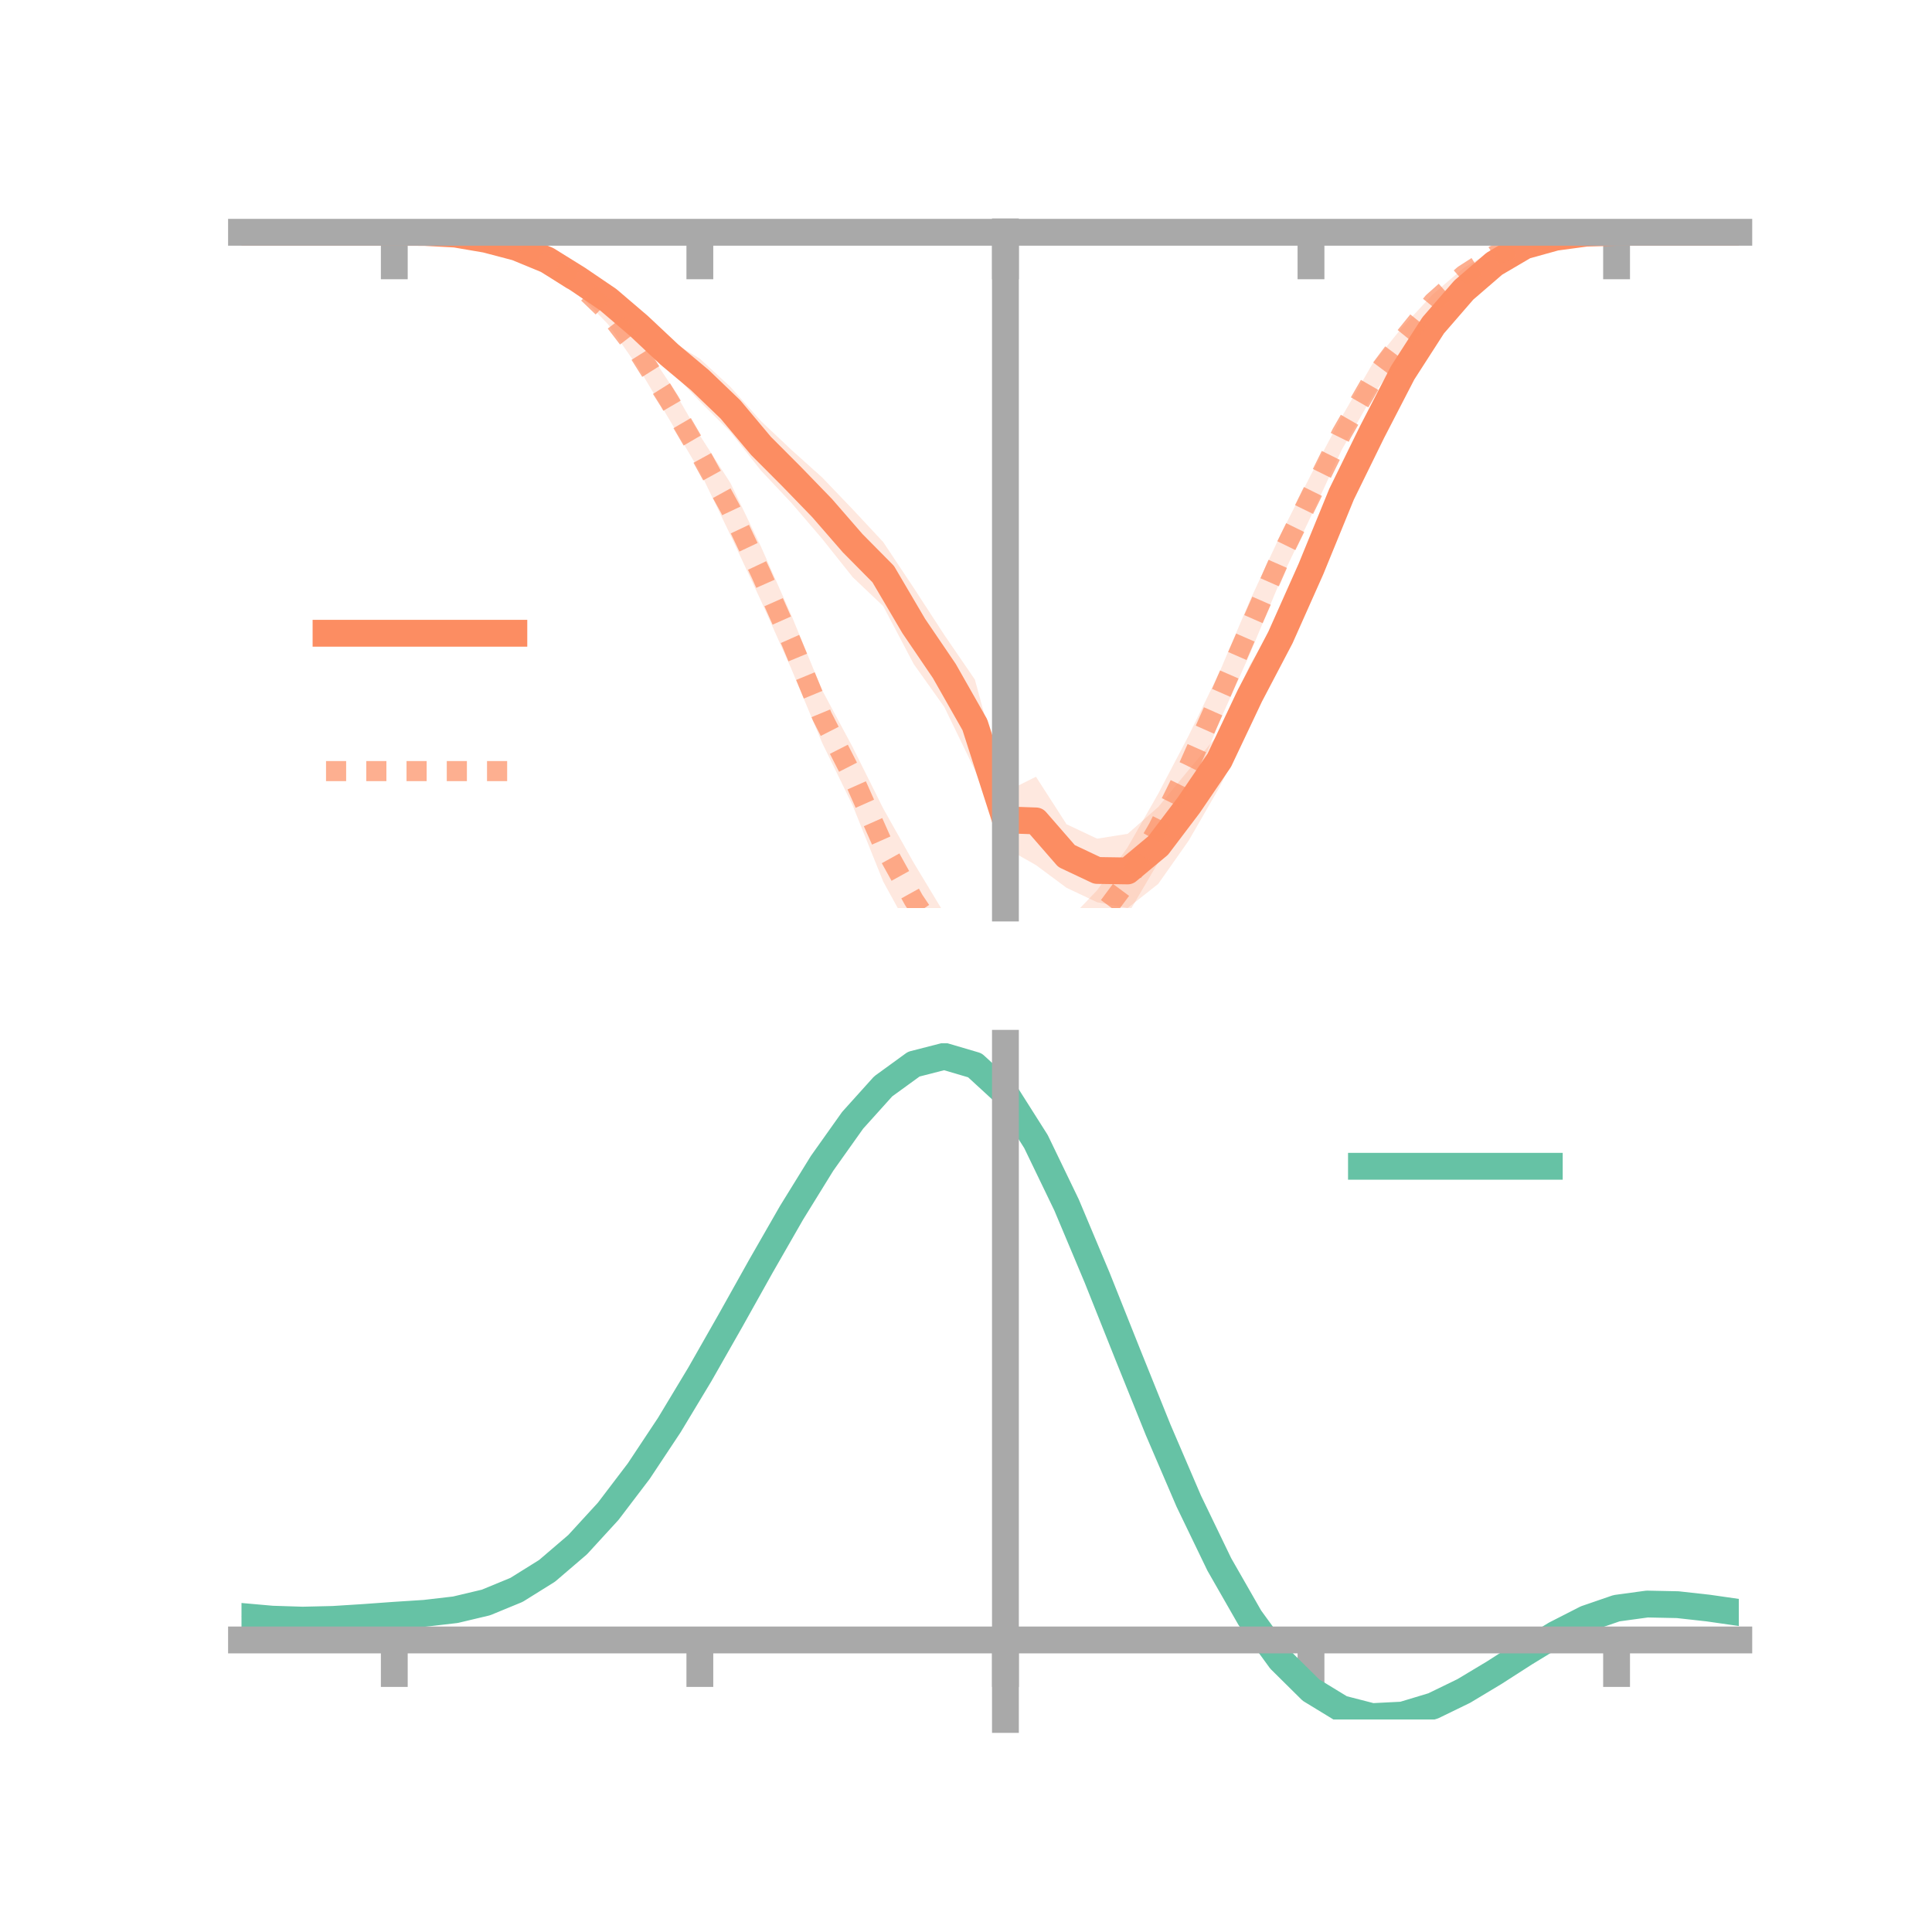 <?xml version="1.0" encoding="utf-8" standalone="no"?>
<!DOCTYPE svg PUBLIC "-//W3C//DTD SVG 1.1//EN"
  "http://www.w3.org/Graphics/SVG/1.1/DTD/svg11.dtd">
<!-- Created with matplotlib (https://matplotlib.org/) -->
<svg height="144pt" version="1.1" viewBox="0 0 144 144" width="144pt" xmlns="http://www.w3.org/2000/svg" xmlns:xlink="http://www.w3.org/1999/xlink">
 <defs>
  <style type="text/css">*{stroke-linecap:butt;stroke-linejoin:round;}</style>
 </defs>
 <g id="figure_1">
  <g id="patch_1">
   <path d="M 0 144 
L 144 144 
L 144 0 
L 0 0 
z
" style="fill:none;"/>
  </g>
  <g id="axes_1">
   <g id="patch_2">
    <path d="M 18 67.68 
L 129.6 67.68 
L 129.6 17.28 
L 18 17.28 
z
" style="fill:none;"/>
   </g>
   <g id="PolyCollection_1">
    <path clip-path="url(#p77ee304006)" d="M 18 17.314 
L 18 17.314 
L 20.278 17.314 
L 22.555 17.314 
L 24.833 17.314 
L 27.11 17.314 
L 29.388 17.314 
L 31.665 17.28 
L 33.943 17.319 
L 36.22 17.588 
L 38.498 18.034 
L 40.776 18.769 
L 43.053 19.987 
L 45.331 21.461 
L 47.608 23.09 
L 49.886 25.357 
L 52.163 26.737 
L 54.441 28.837 
L 56.718 31.387 
L 58.996 33.537 
L 61.273 35.579 
L 63.551 37.959 
L 65.829 40.401 
L 68.106 43.821 
L 70.384 47.324 
L 72.661 50.648 
L 74.939 59.024 
L 77.216 57.894 
L 79.494 61.434 
L 81.771 62.509 
L 84.049 62.148 
L 86.327 60.15 
L 88.604 57.376 
L 90.882 54.628 
L 93.159 49.559 
L 95.437 45.796 
L 97.714 40.74 
L 99.992 35.478 
L 102.269 31.101 
L 104.547 26.778 
L 106.824 23.511 
L 109.102 21.013 
L 111.38 19.183 
L 113.657 18.071 
L 115.935 17.566 
L 118.212 17.339 
L 120.49 17.314 
L 122.767 17.314 
L 125.045 17.314 
L 127.322 17.314 
L 129.6 17.314 
L 129.6 17.314 
L 129.6 17.314 
L 127.322 17.314 
L 125.045 17.314 
L 122.767 17.314 
L 120.49 17.317 
L 118.212 17.418 
L 115.935 17.805 
L 113.657 18.565 
L 111.38 20.129 
L 109.102 22.229 
L 106.824 24.985 
L 104.547 28.792 
L 102.269 33.284 
L 99.992 38.193 
L 97.714 44.065 
L 95.437 49.228 
L 93.159 54.148 
L 90.882 58.694 
L 88.604 62.646 
L 86.327 65.881 
L 84.049 67.68 
L 81.771 67.248 
L 79.494 66.173 
L 77.216 64.48 
L 74.939 63.188 
L 72.661 57.394 
L 70.384 52.698 
L 68.106 49.5 
L 65.829 45.177 
L 63.551 43.014 
L 61.273 40.152 
L 58.996 37.492 
L 56.718 35.074 
L 54.441 32.194 
L 52.163 29.92 
L 49.886 27.488 
L 47.608 25.476 
L 45.331 23.215 
L 43.053 21.595 
L 40.776 19.984 
L 38.498 18.837 
L 36.22 18.088 
L 33.943 17.578 
L 31.665 17.37 
L 29.388 17.314 
L 27.11 17.314 
L 24.833 17.314 
L 22.555 17.314 
L 20.278 17.314 
L 18 17.314 
z
" style="fill:#fc8d62;fill-opacity:0.2;"/>
   </g>
   <g id="PolyCollection_2">
    <path clip-path="url(#p77ee304006)" d="M 18 17.314 
L 18 17.314 
L 20.278 17.314 
L 22.555 17.314 
L 24.833 17.314 
L 27.11 17.314 
L 29.388 17.314 
L 31.665 17.281 
L 33.943 17.274 
L 36.22 17.403 
L 38.498 18.092 
L 40.776 19.119 
L 43.053 20.394 
L 45.331 22.413 
L 47.608 25.096 
L 49.886 28.518 
L 52.163 32.455 
L 54.441 36 
L 56.718 40.742 
L 58.996 45.886 
L 61.273 51.436 
L 63.551 55.686 
L 65.829 60.257 
L 68.106 64.312 
L 70.384 68.083 
L 72.661 69.932 
L 74.939 74.198 
L 77.216 70.818 
L 79.494 68.735 
L 81.771 66.359 
L 84.049 63.15 
L 86.327 59.158 
L 88.604 54.813 
L 90.882 50.131 
L 93.159 44.764 
L 95.437 39.869 
L 97.714 35.375 
L 99.992 31.092 
L 102.269 27.167 
L 104.547 24.357 
L 106.824 21.906 
L 109.102 19.966 
L 111.38 18.601 
L 113.657 17.807 
L 115.935 17.437 
L 118.212 17.319 
L 120.49 17.314 
L 122.767 17.314 
L 125.045 17.314 
L 127.322 17.314 
L 129.6 17.314 
L 129.6 17.314 
L 129.6 17.314 
L 127.322 17.314 
L 125.045 17.314 
L 122.767 17.314 
L 120.49 17.318 
L 118.212 17.414 
L 115.935 17.735 
L 113.657 18.375 
L 111.38 19.47 
L 109.102 21.023 
L 106.824 23.133 
L 104.547 26.297 
L 102.269 29.572 
L 99.992 33.552 
L 97.714 38.474 
L 95.437 43.262 
L 93.159 48.738 
L 90.882 53.807 
L 88.604 59.413 
L 86.327 64.281 
L 84.049 68.166 
L 81.771 71.095 
L 79.494 74.795 
L 77.216 75.839 
L 74.939 78.527 
L 72.661 75.25 
L 70.384 72.86 
L 68.106 69.858 
L 65.829 65.705 
L 63.551 60.029 
L 61.273 55.355 
L 58.996 49.886 
L 56.718 44.773 
L 54.441 39.881 
L 52.163 35.138 
L 49.886 31.265 
L 47.608 27.445 
L 45.331 24.182 
L 43.053 21.827 
L 40.776 20.145 
L 38.498 18.755 
L 36.22 18.056 
L 33.943 17.595 
L 31.665 17.373 
L 29.388 17.314 
L 27.11 17.314 
L 24.833 17.314 
L 22.555 17.314 
L 20.278 17.314 
L 18 17.314 
z
" style="fill:#fc8d62;fill-opacity:0.2;"/>
   </g>
   <g id="matplotlib.axis_1">
    <g id="xtick_1">
     <g id="line2d_1">
      <defs>
       <path d="M 0 0 
L 0 3.5 
" id="mfbeaacc7ed" style="stroke:#a9a9a9;stroke-width:2;"/>
      </defs>
      <g>
       <use style="fill:#a9a9a9;stroke:#a9a9a9;stroke-width:2;" x="29.388" xlink:href="#mfbeaacc7ed" y="17.314"/>
      </g>
     </g>
    </g>
    <g id="xtick_2">
     <g id="line2d_2">
      <g>
       <use style="fill:#a9a9a9;stroke:#a9a9a9;stroke-width:2;" x="52.163" xlink:href="#mfbeaacc7ed" y="17.314"/>
      </g>
     </g>
    </g>
    <g id="xtick_3">
     <g id="line2d_3">
      <g>
       <use style="fill:#a9a9a9;stroke:#a9a9a9;stroke-width:2;" x="74.939" xlink:href="#mfbeaacc7ed" y="17.314"/>
      </g>
     </g>
    </g>
    <g id="xtick_4">
     <g id="line2d_4">
      <g>
       <use style="fill:#a9a9a9;stroke:#a9a9a9;stroke-width:2;" x="97.714" xlink:href="#mfbeaacc7ed" y="17.314"/>
      </g>
     </g>
    </g>
    <g id="xtick_5">
     <g id="line2d_5">
      <g>
       <use style="fill:#a9a9a9;stroke:#a9a9a9;stroke-width:2;" x="120.49" xlink:href="#mfbeaacc7ed" y="17.314"/>
      </g>
     </g>
    </g>
   </g>
   <g id="matplotlib.axis_2"/>
   <g id="line2d_6">
    <path clip-path="url(#p77ee304006)" d="M 18 17.314 
L 20.278 17.314 
L 22.555 17.314 
L 24.833 17.314 
L 27.11 17.314 
L 29.388 17.314 
L 31.665 17.325 
L 33.943 17.449 
L 36.22 17.838 
L 38.498 18.436 
L 40.776 19.376 
L 43.053 20.791 
L 45.331 22.338 
L 47.608 24.283 
L 49.886 26.422 
L 52.163 28.329 
L 54.441 30.515 
L 56.718 33.231 
L 58.996 35.515 
L 61.273 37.865 
L 63.551 40.486 
L 65.829 42.789 
L 68.106 46.66 
L 70.384 50.011 
L 72.661 54.021 
L 74.939 61.106 
L 77.216 61.187 
L 79.494 63.804 
L 81.771 64.879 
L 84.049 64.914 
L 86.327 63.016 
L 88.604 60.011 
L 90.882 56.661 
L 93.159 51.853 
L 95.437 47.512 
L 97.714 42.402 
L 99.992 36.836 
L 102.269 32.193 
L 104.547 27.785 
L 106.824 24.248 
L 109.102 21.621 
L 111.38 19.656 
L 113.657 18.318 
L 115.935 17.686 
L 118.212 17.378 
L 120.49 17.316 
L 122.767 17.314 
L 125.045 17.314 
L 127.322 17.314 
L 129.6 17.314 
" style="fill:none;stroke:#fc8d62;stroke-linecap:square;stroke-width:2;"/>
   </g>
   <g id="line2d_7">
    <path clip-path="url(#p77ee304006)" d="M 18 17.314 
L 20.278 17.314 
L 22.555 17.314 
L 24.833 17.314 
L 27.11 17.314 
L 29.388 17.314 
L 31.665 17.327 
L 33.943 17.435 
L 36.22 17.729 
L 38.498 18.423 
L 40.776 19.632 
L 43.053 21.111 
L 45.331 23.298 
L 47.608 26.271 
L 49.886 29.891 
L 52.163 33.797 
L 54.441 37.94 
L 56.718 42.757 
L 58.996 47.886 
L 61.273 53.395 
L 63.551 57.857 
L 65.829 62.981 
L 68.106 67.085 
L 70.384 70.472 
L 72.661 72.591 
L 74.939 76.363 
L 77.216 73.329 
L 79.494 71.765 
L 81.771 68.727 
L 84.049 65.658 
L 86.327 61.719 
L 88.604 57.113 
L 90.882 51.969 
L 93.159 46.751 
L 95.437 41.566 
L 97.714 36.925 
L 99.992 32.322 
L 102.269 28.369 
L 104.547 25.327 
L 106.824 22.519 
L 109.102 20.495 
L 111.38 19.035 
L 113.657 18.091 
L 115.935 17.586 
L 118.212 17.366 
L 120.49 17.316 
L 122.767 17.314 
L 125.045 17.314 
L 127.322 17.314 
L 129.6 17.314 
" style="fill:none;stroke:#fc8d62;stroke-dasharray:1.5,1.5;stroke-dashoffset:0;stroke-opacity:0.7;stroke-width:1.5;"/>
   </g>
   <g id="patch_3">
    <path d="M 74.939 67.68 
L 74.939 17.28 
" style="fill:none;stroke:#a9a9a9;stroke-linecap:square;stroke-linejoin:miter;stroke-width:2;"/>
   </g>
   <g id="patch_4">
    <path d="M 129.6 67.68 
L 129.6 17.28 
" style="fill:none;"/>
   </g>
   <g id="patch_5">
    <path d="M 18 17.314 
L 129.6 17.314 
" style="fill:none;stroke:#a9a9a9;stroke-linecap:square;stroke-linejoin:miter;stroke-width:2;"/>
   </g>
   <g id="patch_6">
    <path d="M 18 17.28 
L 129.6 17.28 
" style="fill:none;"/>
   </g>
   <g id="legend_1">
    <g id="line2d_8">
     <path d="M 24.3 47.2 
L 38.3 47.2 
" style="fill:none;stroke:#fc8d62;stroke-linecap:square;stroke-width:2;"/>
    </g>
    <g id="line2d_9"/>
    <g id="text_1">
     <!--   -->
     <g transform="translate(43.9 49.65)scale(0.07 -0.07)">
      <defs>
       <path id="DejaVuSans-32"/>
      </defs>
      <use xlink:href="#DejaVuSans-32"/>
     </g>
    </g>
    <g id="line2d_10">
     <path d="M 24.3 57.474 
L 38.3 57.474 
" style="fill:none;stroke:#fc8d62;stroke-dasharray:1.5,1.5;stroke-dashoffset:0;stroke-opacity:0.7;stroke-width:1.5;"/>
    </g>
    <g id="line2d_11"/>
    <g id="text_2">
     <!--   -->
     <g transform="translate(43.9 59.924)scale(0.07 -0.07)">
      <use xlink:href="#DejaVuSans-32"/>
     </g>
    </g>
   </g>
  </g>
  <g id="axes_2">
   <g id="patch_7">
    <path d="M 18 128.16 
L 129.6 128.16 
L 129.6 77.76 
L 18 77.76 
z
" style="fill:none;"/>
   </g>
   <g id="PolyCollection_3">
    <path clip-path="url(#pb4290db0a5)" d="M 18 120.522 
L 18 120.44 
L 20.278 120.651 
L 22.555 120.725 
L 24.833 120.664 
L 27.11 120.512 
L 29.388 120.338 
L 31.665 120.186 
L 33.943 119.916 
L 36.22 119.369 
L 38.498 118.418 
L 40.776 116.973 
L 43.053 114.983 
L 45.331 112.44 
L 47.608 109.376 
L 49.886 105.858 
L 52.163 101.986 
L 54.441 97.89 
L 56.718 93.723 
L 58.996 89.661 
L 61.273 85.894 
L 63.551 82.618 
L 65.829 80.038 
L 68.106 78.354 
L 70.384 77.76 
L 72.661 78.443 
L 74.939 80.569 
L 77.216 84.217 
L 79.494 89.009 
L 81.771 94.51 
L 84.049 100.312 
L 86.327 106.058 
L 88.604 111.449 
L 90.882 116.25 
L 93.159 120.292 
L 95.437 123.471 
L 97.714 125.747 
L 99.992 127.144 
L 102.269 127.732 
L 104.547 127.621 
L 106.824 126.945 
L 109.102 125.855 
L 111.38 124.511 
L 113.657 123.076 
L 115.935 121.708 
L 118.212 120.561 
L 120.49 119.784 
L 122.767 119.475 
L 125.045 119.528 
L 127.322 119.79 
L 129.6 120.129 
L 129.6 120.237 
L 129.6 120.237 
L 127.322 119.922 
L 125.045 119.678 
L 122.767 119.636 
L 120.49 119.951 
L 118.212 120.74 
L 115.935 121.92 
L 113.657 123.336 
L 111.38 124.824 
L 109.102 126.217 
L 106.824 127.343 
L 104.547 128.04 
L 102.269 128.16 
L 99.992 127.576 
L 97.714 126.196 
L 95.437 123.966 
L 93.159 120.876 
L 90.882 116.965 
L 88.604 112.325 
L 86.327 107.114 
L 84.049 101.554 
L 81.771 95.935 
L 79.494 90.602 
L 77.216 85.953 
L 74.939 82.416 
L 72.661 80.359 
L 70.384 79.702 
L 68.106 80.278 
L 65.829 81.901 
L 63.551 84.381 
L 61.273 87.522 
L 58.996 91.129 
L 56.718 95.009 
L 54.441 98.984 
L 52.163 102.888 
L 49.886 106.576 
L 47.608 109.926 
L 45.331 112.847 
L 43.053 115.276 
L 40.776 117.186 
L 38.498 118.584 
L 36.22 119.511 
L 33.943 120.045 
L 31.665 120.305 
L 29.388 120.447 
L 27.11 120.605 
L 24.833 120.739 
L 22.555 120.785 
L 20.278 120.714 
L 18 120.522 
z
" style="fill:#66c2a5;fill-opacity:0.2;"/>
   </g>
   <g id="matplotlib.axis_3">
    <g id="xtick_6">
     <g id="line2d_12">
      <g>
       <use style="fill:#a9a9a9;stroke:#a9a9a9;stroke-width:2;" x="29.388" xlink:href="#mfbeaacc7ed" y="122.233"/>
      </g>
     </g>
    </g>
    <g id="xtick_7">
     <g id="line2d_13">
      <g>
       <use style="fill:#a9a9a9;stroke:#a9a9a9;stroke-width:2;" x="52.163" xlink:href="#mfbeaacc7ed" y="122.233"/>
      </g>
     </g>
    </g>
    <g id="xtick_8">
     <g id="line2d_14">
      <g>
       <use style="fill:#a9a9a9;stroke:#a9a9a9;stroke-width:2;" x="74.939" xlink:href="#mfbeaacc7ed" y="122.233"/>
      </g>
     </g>
    </g>
    <g id="xtick_9">
     <g id="line2d_15">
      <g>
       <use style="fill:#a9a9a9;stroke:#a9a9a9;stroke-width:2;" x="97.714" xlink:href="#mfbeaacc7ed" y="122.233"/>
      </g>
     </g>
    </g>
    <g id="xtick_10">
     <g id="line2d_16">
      <g>
       <use style="fill:#a9a9a9;stroke:#a9a9a9;stroke-width:2;" x="120.49" xlink:href="#mfbeaacc7ed" y="122.233"/>
      </g>
     </g>
    </g>
   </g>
   <g id="matplotlib.axis_4"/>
   <g id="line2d_17">
    <path clip-path="url(#pb4290db0a5)" d="M 18 120.481 
L 20.278 120.683 
L 22.555 120.755 
L 24.833 120.702 
L 27.11 120.558 
L 29.388 120.393 
L 31.665 120.246 
L 33.943 119.981 
L 36.22 119.44 
L 38.498 118.501 
L 40.776 117.08 
L 43.053 115.13 
L 45.331 112.644 
L 47.608 109.651 
L 49.886 106.217 
L 52.163 102.437 
L 54.441 98.437 
L 56.718 94.366 
L 58.996 90.395 
L 61.273 86.708 
L 63.551 83.5 
L 65.829 80.97 
L 68.106 79.316 
L 70.384 78.731 
L 72.661 79.401 
L 74.939 81.492 
L 77.216 85.085 
L 79.494 89.806 
L 81.771 95.222 
L 84.049 100.933 
L 86.327 106.586 
L 88.604 111.887 
L 90.882 116.607 
L 93.159 120.584 
L 95.437 123.718 
L 97.714 125.971 
L 99.992 127.36 
L 102.269 127.946 
L 104.547 127.831 
L 106.824 127.144 
L 109.102 126.036 
L 111.38 124.668 
L 113.657 123.206 
L 115.935 121.814 
L 118.212 120.651 
L 120.49 119.867 
L 122.767 119.556 
L 125.045 119.603 
L 127.322 119.856 
L 129.6 120.183 
" style="fill:none;stroke:#66c2a5;stroke-linecap:square;stroke-width:2;"/>
   </g>
   <g id="patch_8">
    <path d="M 74.939 128.16 
L 74.939 77.76 
" style="fill:none;stroke:#a9a9a9;stroke-linecap:square;stroke-linejoin:miter;stroke-width:2;"/>
   </g>
   <g id="patch_9">
    <path d="M 129.6 128.16 
L 129.6 77.76 
" style="fill:none;"/>
   </g>
   <g id="patch_10">
    <path d="M 18 122.233 
L 129.6 122.233 
" style="fill:none;stroke:#a9a9a9;stroke-linecap:square;stroke-linejoin:miter;stroke-width:2;"/>
   </g>
   <g id="patch_11">
    <path d="M 18 77.76 
L 129.6 77.76 
" style="fill:none;"/>
   </g>
   <g id="legend_2">
    <g id="line2d_18">
     <path d="M 101.475 86.929 
L 115.475 86.929 
" style="fill:none;stroke:#66c2a5;stroke-linecap:square;stroke-width:2;"/>
    </g>
    <g id="line2d_19"/>
    <g id="text_3">
     <!--   -->
     <g transform="translate(121.075 89.379)scale(0.07 -0.07)">
      <use xlink:href="#DejaVuSans-32"/>
     </g>
    </g>
   </g>
  </g>
 </g>
 <defs>
  <clipPath id="p77ee304006">
   <rect height="50.4" width="111.6" x="18" y="17.28"/>
  </clipPath>
  <clipPath id="pb4290db0a5">
   <rect height="50.4" width="111.6" x="18" y="77.76"/>
  </clipPath>
 </defs>
</svg>
